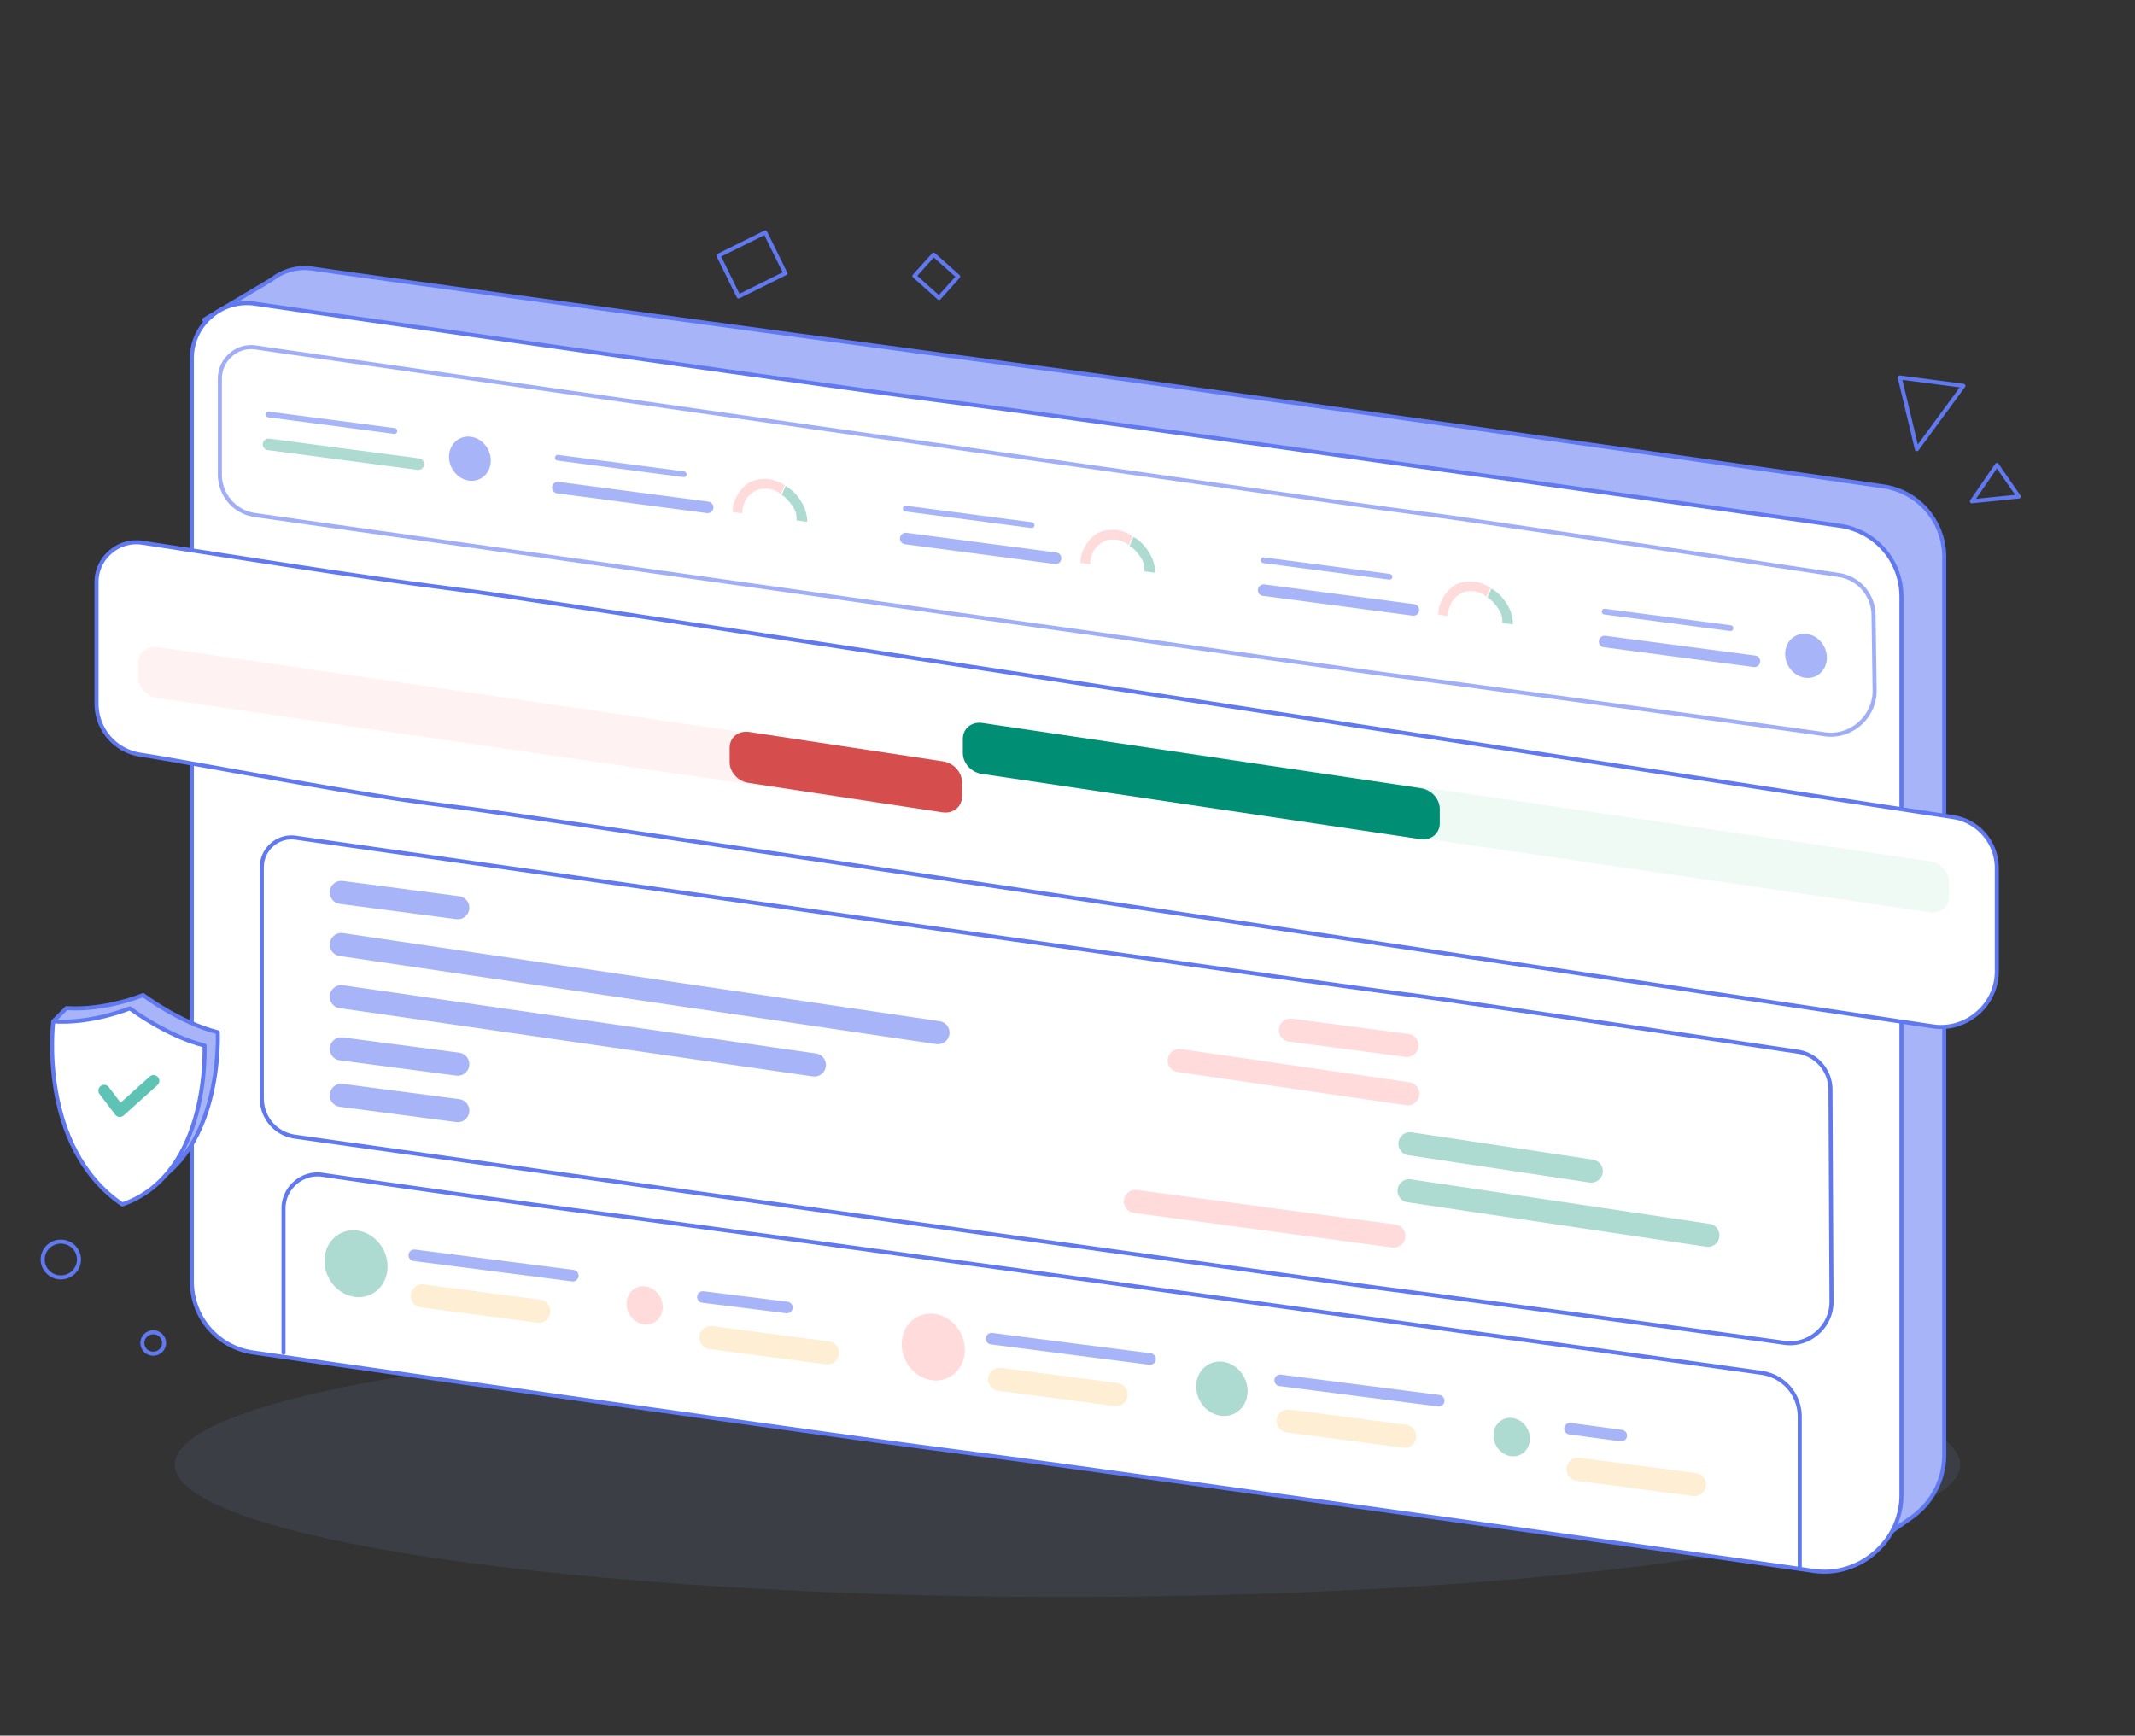 <svg xmlns="http://www.w3.org/2000/svg" width="369" height="300" fill="none"><rect width="100%" height="100%" fill="#333333" stroke="none"/><path fill="#93A3F6" d="M184.5 276.035c85.213 0 154.291-10.242 154.291-22.876 0-12.633-69.078-22.875-154.291-22.875S30.21 240.526 30.21 253.159c0 12.634 69.077 22.876 154.29 22.876" opacity=".1"/><path fill="#A7B5F8" stroke="#6079F1" stroke-linecap="round" stroke-linejoin="round" stroke-width=".7" d="M46.941 48.332a9.2 9.2 0 0 1 7.073-1.898c9.885 1.488 96.396 13.245 116.671 15.949l2.177.292 2.182.293 2.734.364 2.203.292 2.198.293 2.157.287 1.078.144 2.146.287c19.295 2.58 128.519 18.021 138.001 19.447a12.2 12.2 0 0 1 7.377 3.997c1.863 2.103 2.998 4.858 3.091 7.88v155.506a13.22 13.22 0 0 1-4.592 10.003q-.52.454-1.078.847l-9.58 6.751-6.975-5.53c-10.53-1.498-116.076-16.436-130.934-18.406l-2.239-.297-2.589-.344-2.595-.344-2.59-.344-1.099-.148c-20.765-2.75-108.003-14.569-118.059-16.082a12.17 12.17 0 0 1-7.351-3.997c-1.852-2.103-2.987-4.853-3.08-7.87V63.646l-8.002-8.378 11.67-6.936z"/><path fill="#fff" stroke="#6079F1" stroke-linecap="round" stroke-linejoin="round" stroke-width=".7" d="M36.474 54.73a9.4 9.4 0 0 1 7.563-2.237c9.9 1.472 95.313 13.697 115.603 16.375l2.219.293 2.223.292 2.224.293 1.114.148 1.115.15 2.233.292c21.942 2.893 136.577 18.966 147.261 20.556 3.08.457 5.732 1.975 7.61 4.15 1.883 2.18 2.997 5.028 2.997 8.132v155.229c0 3.807-1.687 7.48-4.659 10.009-2.93 2.534-6.794 3.684-10.565 3.119-10.777-1.6-122.518-17.298-141.715-19.812l-2.621-.344-2.626-.344-2.626-.343-2.62-.344c-20.951-2.745-107.334-15.057-117.477-16.571a12.32 12.32 0 0 1-7.579-4.15c-1.878-2.18-2.987-5.023-2.987-8.121V61.871a9.4 9.4 0 0 1 3.313-7.141"/><mask id="a" width="435" height="242" x="-33" y="43" maskUnits="userSpaceOnUse" style="mask-type:alpha"><path fill="#D9D9D9" d="M-33 43h435v242H-33z"/></mask><g mask="url(#a)"><path fill="#fff" stroke="#6079F1" stroke-linecap="round" stroke-linejoin="round" stroke-width=".7" d="M47.034 146.005a5.06 5.06 0 0 1 4.07-1.205c5.329.792 174.74 24.813 185.656 26.252l1.192.159 1.195.158 1.199.159.6.079.601.079 1.202.159c5.024.547 62.159 9.081 67.913 9.936a6.68 6.68 0 0 1 4.094 2.235 6.68 6.68 0 0 1 1.613 4.375l.177 36.65c0 2.05-.91 4.028-2.507 5.388-1.577 1.363-3.655 1.981-5.687 1.68-5.8-.861-54.596-7.453-64.925-8.81l-1.411-.184-1.411-.185-1.414-.185-1.411-.185c-11.278-1.476-181.384-25.281-186.845-26.094a6.64 6.64 0 0 1-4.077-2.235 6.67 6.67 0 0 1-1.607-4.371v-40.009c0-1.465.647-2.879 1.783-3.843z"/><path stroke="#A7B5F8" stroke-linecap="round" stroke-linejoin="round" stroke-width="4" d="m58.991 154.253 20.127 2.642M58.99 163.269l103.119 15.226M58.99 172.284l81.762 11.795M58.99 181.299l20.128 2.642M58.99 189.33l20.128 2.642"/><path stroke="#FFDBDB" stroke-linecap="round" stroke-linejoin="round" stroke-width="4" d="m223.041 178.061 20.128 2.641M203.809 183.315l39.509 5.747"/><path stroke="#ADDAD1" stroke-linecap="round" stroke-linejoin="round" stroke-width="4" d="m243.69 197.7 31.33 4.726M243.536 205.829l51.643 7.694"/><path stroke="#FFDBDB" stroke-linecap="round" stroke-linejoin="round" stroke-width="4" d="m196.242 207.677 44.66 5.969"/><path stroke="#6079F1" stroke-linecap="round" stroke-linejoin="round" stroke-width=".7" d="M311.055 271.144v-26.249c0-1.919-.69-3.675-1.853-5.025-1.16-1.346-2.799-2.282-4.702-2.567-6.608-.982-194.851-26.9-200.621-27.529l-1.38-.182-.69-.091-.691-.091-1.376-.182-1.373-.182-1.369-.182c-12.538-1.653-35.157-4.892-41.277-5.802a5.82 5.82 0 0 0-4.675 1.384v.004A5.8 5.8 0 0 0 49 208.864v24.964"/><path stroke="#A7B5F8" stroke-linecap="round" stroke-linejoin="round" stroke-width="2" d="M71.602 216.98 99 220.5"/><path stroke="#FEEED4" stroke-linecap="round" stroke-linejoin="round" stroke-width="4" d="m73 224 20.127 2.641"/><path fill="#ADDAD1" d="M64.176 223.707c2.635-1.307 3.587-4.727 2.126-7.639s-4.781-4.214-7.416-2.907c-2.634 1.306-3.586 4.727-2.125 7.639s4.78 4.214 7.415 2.907"/><path stroke="#A7B5F8" stroke-linecap="round" stroke-linejoin="round" stroke-width="2" d="M121.486 224.186 136 226"/><path stroke="#FEEED4" stroke-linecap="round" stroke-linejoin="round" stroke-width="4" d="m122.884 231.205 20.127 2.642"/><path fill="#FFDBDB" d="M112.929 228.657c1.509-.748 2.053-2.705 1.217-4.372s-2.737-2.412-4.245-1.664-2.052 2.705-1.216 4.373c.836 1.667 2.736 2.412 4.244 1.663"/><path stroke="#A7B5F8" stroke-linecap="round" stroke-linejoin="round" stroke-width="2" d="m171.37 231.391 27.398 3.52"/><path stroke="#FEEED4" stroke-linecap="round" stroke-linejoin="round" stroke-width="4" d="m172.768 238.411 20.127 2.641"/><path fill="#FFDBDB" d="M163.944 238.118c2.635-1.307 3.587-4.727 2.126-7.64s-4.781-4.213-7.416-2.906c-2.634 1.306-3.586 4.727-2.125 7.639s4.781 4.214 7.415 2.907"/><path stroke="#A7B5F8" stroke-linecap="round" stroke-linejoin="round" stroke-width="2" d="m221.254 238.597 27.398 3.519"/><path stroke="#FEEED4" stroke-linecap="round" stroke-linejoin="round" stroke-width="4" d="m222.652 245.616 20.127 2.642"/><path fill="#ADDAD1" d="M213.337 244.344c2.146-1.064 2.921-3.849 1.731-6.221s-3.893-3.431-6.038-2.367-2.921 3.849-1.731 6.221 3.893 3.431 6.038 2.367"/><path stroke="#A7B5F8" stroke-linecap="round" stroke-linejoin="round" stroke-width="2" d="m271.341 246.947 8.863 1.198"/><path stroke="#FEEED4" stroke-linecap="round" stroke-linejoin="round" stroke-width="4" d="m272.74 253.966 20.127 2.642"/><path fill="#ADDAD1" d="M262.795 251.438c1.517-.753 2.065-2.723 1.224-4.401s-2.754-2.427-4.271-1.674c-1.518.753-2.066 2.723-1.224 4.4s2.753 2.427 4.271 1.675"/><path fill="#fff" stroke="#6079F1" stroke-linecap="round" stroke-linejoin="round" stroke-width=".7" d="M19.078 95.42a6.8 6.8 0 0 1 5.468-1.619c7.157 1.064 33.96 5.369 48.622 7.302l1.6.213 1.606.213 1.61.213.807.106.807.106 1.615.213c6.747.736 248.506 37.899 256.234 39.047 2.226.333 4.143 1.428 5.499 3.002a8.96 8.96 0 0 1 2.167 5.876v17.827a9.53 9.53 0 0 1-3.367 7.237c-2.118 1.831-4.909 2.66-7.639 2.257-7.79-1.158-238.348-35.712-252.221-37.534l-1.895-.248-1.895-.249-1.9-.248-1.895-.248c-15.149-1.983-42.647-7.334-49.983-8.425a8.92 8.92 0 0 1-5.476-3.002 8.95 8.95 0 0 1-2.158-5.871v-21.002c0-1.969.87-3.867 2.394-5.162z"/><path fill="#FFF2F2" d="M162.958 140.423 27.203 120.665c-1.824-.24-3.306-1.846-3.306-3.589v-2.497c0-1.744 1.482-2.968 3.306-2.733l135.755 19.758c1.823.24 3.306 1.846 3.306 3.59v2.497c0 1.743-1.483 2.967-3.306 2.732"/><path fill="#F0FAF5" d="M333.557 157.689 169.72 133.774c-1.824-.24-3.306-1.846-3.306-3.589v-2.497c0-1.744 1.482-2.968 3.306-2.733l163.837 23.915c1.824.24 3.306 1.846 3.306 3.589v2.497c0 1.744-1.482 2.968-3.306 2.733"/><path fill="#D64D4D" d="m162.957 140.424-33.546-5.096c-1.824-.24-3.306-1.846-3.306-3.589v-2.497c0-1.744 1.482-2.968 3.306-2.733l33.546 5.095c1.824.24 3.306 1.846 3.306 3.59v2.497c0 1.743-1.482 2.967-3.306 2.733"/><path fill="#008F75" d="m245.535 145.053-75.815-11.279c-1.824-.24-3.306-1.846-3.306-3.589v-2.497c0-1.744 1.482-2.968 3.306-2.733l75.815 11.279c1.823.239 3.306 1.845 3.306 3.589v2.497c0 1.744-1.483 2.967-3.306 2.733"/><path fill="#fff" stroke="#6079F1" stroke-linecap="round" stroke-linejoin="round" stroke-opacity=".6" stroke-width=".7" d="M39.88 61.34a5.3 5.3 0 0 1 4.29-1.282c5.618.843 184.211 26.39 195.719 27.922l1.257.168 1.26.169 1.263.169.634.084.633.084 1.267.169c5.296.582 65.528 9.659 71.594 10.568a7.02 7.02 0 0 1 4.316 2.377 7.14 7.14 0 0 1 1.701 4.653l.186 12.982c0 2.18-.959 4.284-2.643 5.73-1.662 1.451-3.853 2.107-5.995 1.788-6.115-.917-57.555-7.927-68.444-9.371l-1.487-.196-1.488-.197-1.491-.196-1.487-.197c-11.89-1.57-191.216-26.89-196.973-27.754a7 7 0 0 1-4.298-2.377A7.13 7.13 0 0 1 38 81.984V65.43c0-1.559.682-3.062 1.88-4.087z"/><path stroke="#A7B5F8" stroke-linecap="round" stroke-linejoin="round" d="m96.417 79.12 21.749 2.853"/><path stroke="#A7B5F8" stroke-linecap="round" stroke-linejoin="round" stroke-width="2" d="m96.417 84.287 25.888 3.414"/><path fill="#ADDAD1" d="M139.51 90.202a6.5 6.5 0 0 0-.938-3.34c-.605-1.007-1.596-2.246-2.793-2.839l-.679 1.531c.768.41 1.586 1.425 2.034 2.171s.553 1.37.553 2.24z"/><path fill="#FFDBDB" d="M126.622 88.506c0-1.08.246-1.86.762-2.809a6.5 6.5 0 0 1 2.165-2.342c.935-.401 1.783-.588 2.827-.568 1.414.033 2.562.643 3.266 1.106l-.682 1.532c-.637-.507-1.566-.957-2.494-.958-.726-.015-1.402.034-2.073.47s-1.154.857-1.535 1.56a4.6 4.6 0 0 0-.573 2.248z"/><path stroke="#A7B5F8" stroke-linecap="round" stroke-linejoin="round" d="m46.412 71.642 21.749 2.854"/><path stroke="#ADDAD1" stroke-linecap="round" stroke-linejoin="round" stroke-width="2" d="m46.412 76.81 25.887 3.413"/><path fill="#A7B5F8" d="M82.967 82.774c1.743-.865 2.372-3.127 1.406-5.053-.967-1.927-3.162-2.787-4.905-1.923s-2.372 3.127-1.406 5.053 3.162 2.787 4.905 1.922"/><path stroke="#A7B5F8" stroke-linecap="round" stroke-linejoin="round" d="m277.333 105.721 21.749 2.854"/><path stroke="#A7B5F8" stroke-linecap="round" stroke-linejoin="round" stroke-width="2" d="m277.333 110.889 25.888 3.413"/><path fill="#A7B5F8" d="M313.888 116.853c1.743-.865 2.372-3.127 1.406-5.053s-3.162-2.787-4.905-1.923c-1.742.865-2.372 3.127-1.405 5.053s3.162 2.787 4.904 1.923"/><path stroke="#A7B5F8" stroke-linecap="round" stroke-linejoin="round" d="m156.544 87.914 21.749 2.854"/><path stroke="#A7B5F8" stroke-linecap="round" stroke-linejoin="round" stroke-width="2" d="m156.544 93.082 25.888 3.414"/><path fill="#ADDAD1" d="M199.637 98.997a6.5 6.5 0 0 0-.938-3.34c-.605-1.007-1.596-2.246-2.793-2.839l-.679 1.531c.768.41 1.586 1.425 2.034 2.17.448.747.553 1.37.553 2.24z"/><path fill="#FFDBDB" d="M186.749 97.301c0-1.08.246-1.86.762-2.809a6.5 6.5 0 0 1 2.165-2.342c.935-.401 1.783-.589 2.827-.568 1.414.033 2.562.643 3.266 1.106l-.683 1.532c-.636-.507-1.565-.958-2.493-.958-.726-.015-1.402.034-2.073.47s-1.154.857-1.536 1.56a4.63 4.63 0 0 0-.572 2.248z"/><path stroke="#A7B5F8" stroke-linecap="round" stroke-linejoin="round" d="m218.398 96.84 21.748 2.854"/><path stroke="#A7B5F8" stroke-linecap="round" stroke-linejoin="round" stroke-width="2" d="m218.398 102.008 25.887 3.413"/><path fill="#ADDAD1" d="M261.49 107.922a6.5 6.5 0 0 0-.938-3.339c-.604-1.007-1.596-2.246-2.793-2.839l-.679 1.531c.768.409 1.586 1.424 2.034 2.17.448.747.554 1.37.554 2.24z"/><path fill="#FFDBDB" d="M248.602 106.227c0-1.08.247-1.86.762-2.809a6.5 6.5 0 0 1 2.166-2.343c.934-.401 1.782-.588 2.826-.567 1.415.033 2.562.643 3.266 1.105l-.682 1.532c-.636-.506-1.566-.957-2.493-.957-.727-.016-1.402.033-2.074.469s-1.153.858-1.535 1.561a4.6 4.6 0 0 0-.573 2.247z"/></g><path fill="#A7B5F8" stroke="#6079F1" stroke-linecap="round" stroke-linejoin="round" stroke-width=".7" d="M23.426 205.895c15.273-5.267 14.215-27.466 14.215-27.466C31.037 176.782 24.738 172 24.738 172s-6.588 2.725-13.237 2.255l-2.296 2.294 14.22 29.348z"/><path fill="#fff" stroke="#6079F1" stroke-linecap="round" stroke-linejoin="round" stroke-width=".7" d="M21.131 208.189c15.273-5.267 14.214-27.466 14.214-27.466-6.603-1.647-12.902-6.429-12.902-6.429s-6.588 2.725-13.238 2.255c0 0-2.755 21.59 11.926 31.642z"/><path fill="#fff" d="m18.004 188.512 2.702 3.556 5.83-5.24"/><path stroke="#5EC3B5" stroke-linecap="round" stroke-linejoin="round" stroke-width="2" d="m18.004 188.512 2.702 3.556 5.83-5.24"/><path stroke="#6079F1" stroke-linecap="round" stroke-linejoin="round" stroke-width=".7" d="M10.513 220.802c1.733 0 3.137-1.385 3.137-3.094s-1.404-3.093-3.137-3.093c-1.732 0-3.136 1.385-3.136 3.093 0 1.709 1.404 3.094 3.136 3.094M26.481 233.991c1.039 0 1.88-.83 1.88-1.854s-.841-1.855-1.88-1.855-1.88.83-1.88 1.855.841 1.854 1.88 1.854M328.338 65.247l2.957 12.393 8.044-10.95zM345.131 80.36l-4.318 6.284 8.088-.82zM135.739 47.235l-8.086 4.014-3.476-7.063 8.087-4.006 3.475 7.063zM162.293 51.5l-4.251-3.79 3.317-3.695 4.246 3.791-3.317 3.695z"/></svg>
